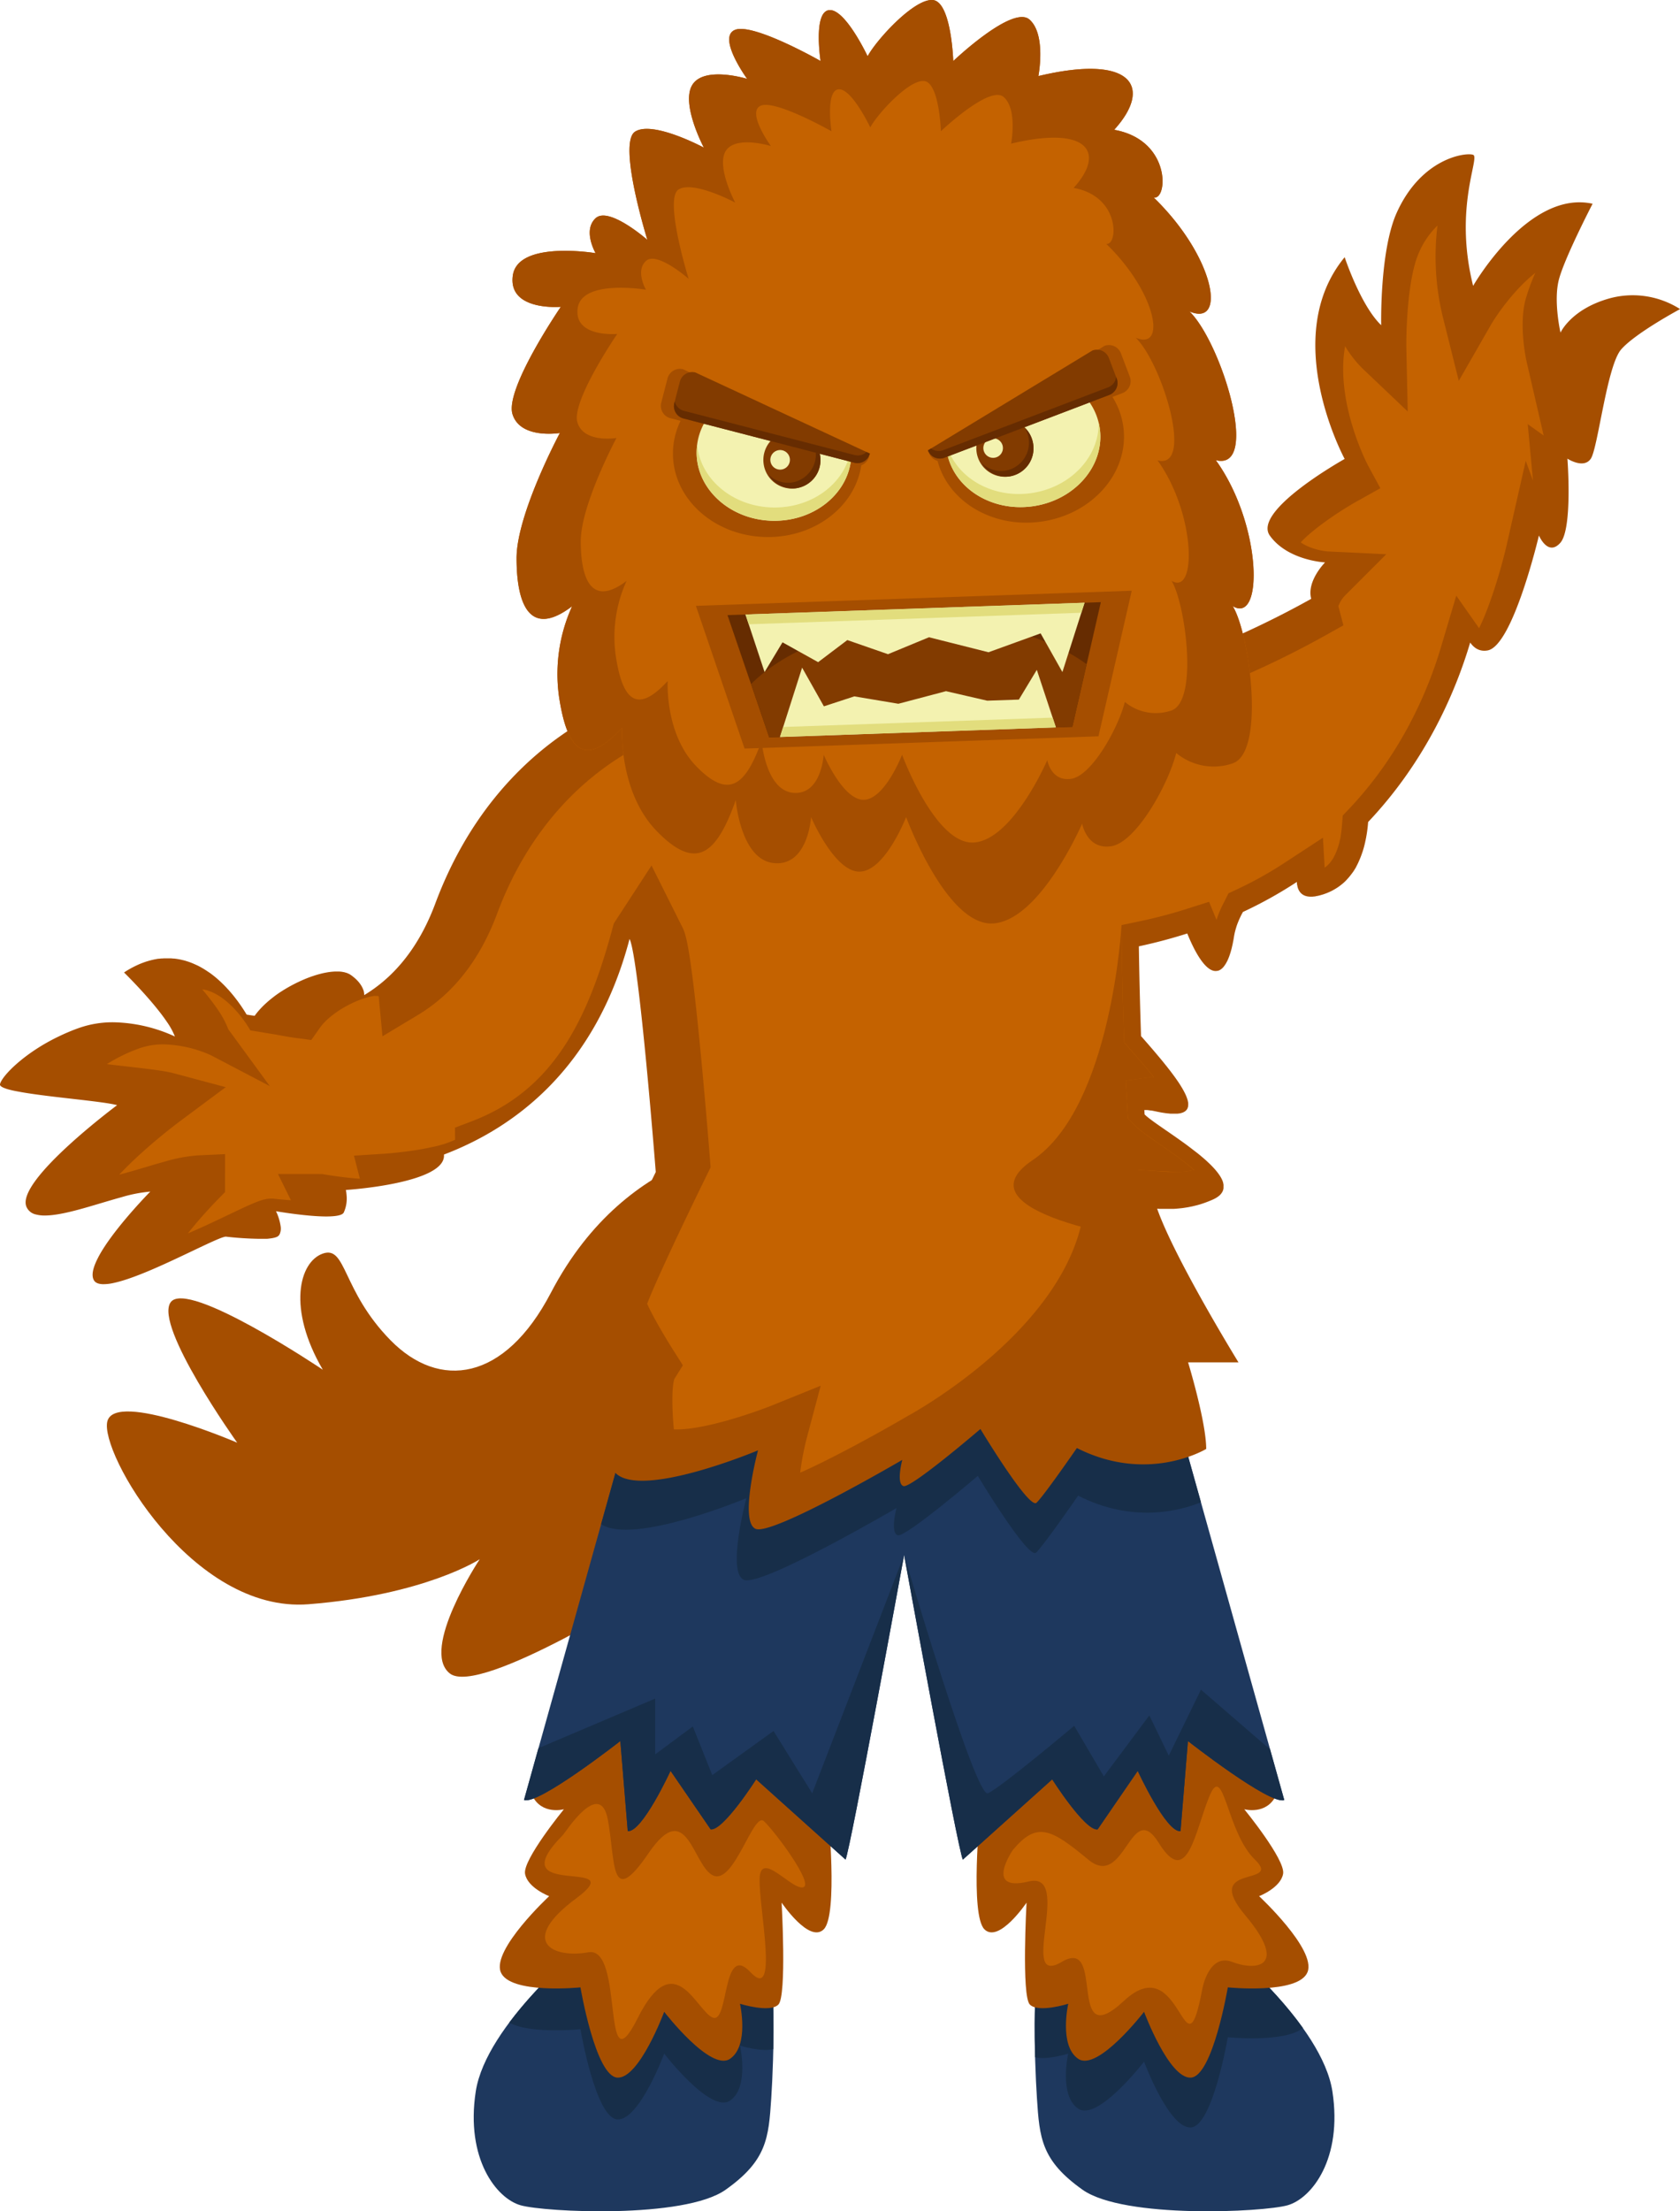 <svg xmlns="http://www.w3.org/2000/svg" viewBox="0 0 769.47 1012.44"><defs><style>.cls-1,.cls-9{fill:#a54e00;}.cls-2{fill:#1e385e;}.cls-3{fill:#172e49;}.cls-4{fill:#c46200;}.cls-13,.cls-5{fill:#662c01;}.cls-12,.cls-6{fill:#823b00;}.cls-10,.cls-7{fill:#f3f2b0;}.cls-11,.cls-8{fill:#e2dd7d;}.cls-10,.cls-11,.cls-12,.cls-13,.cls-9{fill-rule:evenodd;}</style></defs><g id="Layer_2" data-name="Layer 2"><g id="SCR"><path class="cls-1" d="M349.89,523.32s-61.76,0-97.59,68.61c-21.25,40.7-51.11,44.47-73.45,21.69s-20.15-43.47-31-39.66-16.35,25.2,0,53.17c0,0-62.09-41.74-69.71-30.85s30.5,64.26,30.5,64.26-55.74-24-59.46-9.81,38.76,88,92.13,83.78,78.41-20.61,78.41-20.61S192.27,755.29,206,766.18s94.61-40.3,94.61-40.3Z"/><path class="cls-2" d="M560.55,890.52s45,36.3,49.72,67.08-9.47,48.93-20.51,52.09-75,6.31-93.92-7.1-19.71-23.68-20.9-41.83-2.65-62.35,3.6-73.4S560.55,890.52,560.55,890.52Z"/><path class="cls-3" d="M560.55,890.52s-75.76-14.21-82-3.16c-4.59,8.12-5,34.12-4.46,54.54,5.38,1.44,15.17-1.63,15.17-1.63s-4.35,19.14,4.57,25.19S524,943.94,524,943.94s11.38,30.64,21.41,30.13,16.94-41.31,16.94-41.31,26.08,2.64,34.4-4.25C581.89,907.74,560.55,890.52,560.55,890.52Z"/><path class="cls-1" d="M563.71,784.25s25.16,28.56,20.76,37.75-14.56,6.38-14.56,6.38,18.87,23.07,17.78,29.52-11,10.27-11,10.27,26.17,24.32,22.21,34.69-36.54,7.07-36.54,7.07-6.91,40.81-16.94,41.32S524,921.11,524,921.11s-21.23,27.58-30.15,21.53-4.57-25.2-4.57-25.2-13.73,4.31-17.6.34-1.5-46.65-1.5-46.65-12.7,18.84-19.31,12.2-2-53.36-2-53.36S488,716.2,563.71,784.25Z"/><path class="cls-2" d="M267.62,890.52s-45,36.3-49.72,67.08,9.47,48.93,20.52,52.09,75,6.31,93.92-7.1,19.7-23.68,20.9-41.83,2.64-62.35-3.6-73.4S267.62,890.52,267.62,890.52Z"/><path class="cls-3" d="M267.62,890.52s-19.68,15.89-34.38,35.56c9.74,5.35,32.62,3,32.62,3s6.91,40.8,16.94,41.31,21.41-30.13,21.41-30.13,21.23,27.57,30.15,21.52,4.57-25.19,4.57-25.19,9.89,3.1,15.25,1.6c.41-19.76-.23-43.23-4.54-50.87C343.39,876.31,267.62,890.52,267.62,890.52Z"/><path class="cls-1" d="M264.47,784.25S239.31,812.81,243.71,822s14.56,6.38,14.56,6.38-18.88,23.07-17.79,29.52,11.05,10.27,11.05,10.27-26.18,24.32-22.21,34.69,36.54,7.07,36.54,7.07,6.91,40.81,16.94,41.32,21.41-30.14,21.41-30.14,21.23,27.58,30.15,21.53,4.56-25.2,4.56-25.2,13.74,4.31,17.61.34S358,871.13,358,871.13s12.71,18.84,19.31,12.2,2-53.36,2-53.36S340.2,716.2,264.47,784.25Z"/><path class="cls-2" d="M529.49,614.35H298.69L240,824.14c6.53,2.45,44.12-27,44.12-27l3.4,41.23c6.53.82,19.6-27.57,19.6-27.57l18.37,26.78c5.72.82,20.85-22.91,20.85-22.91l40.93,36.75C389.4,847.36,414.09,712,414.09,712S438.77,847.36,441,851.44l40.93-36.75S497,838.42,502.73,837.6l18.37-26.78s13.07,28.39,19.6,27.57l3.4-41.23s37.59,29.43,44.12,27Z"/><path class="cls-3" d="M550.06,687.82l-20.57-73.47H298.69l-23.38,83.5c14.72,9.8,66.53-11.91,66.53-11.91s-9.07,34-1.14,37.39,69.9-32.86,69.9-32.86-3,11.33.56,12.46,36.68-27.19,36.68-27.19,23.18,38.53,26.73,35.13,19.24-26.07,19.24-26.07C518.88,697.51,540.42,691.74,550.06,687.82Z"/><path class="cls-1" d="M737.61,136.5c-18,4.87-22.87,15.79-22.87,15.79s-3.26-14.13-.81-24,15.51-35,15.51-35c-29.4-6.55-54.72,37.59-54.72,37.59-9-35.94,3.27-58.81,0-60s-23.65,1.35-35,26.53c-7.85,17.45-7.11,51.48-7.11,51.48-9.42-9-16.73-31.13-16.73-31.13-30.22,36.69,0,92.37,0,92.37s-42.47,23.68-34.26,35.12,25.28,12.25,25.28,12.25-8.54,8.55-6.34,16.67c-56.19,31.4-167.84,76.22-307.65,44.77,0,0-64,15.53-93.53,94.73-8,21.47-19.95,34.36-32.58,41.95a.09.09,0,0,0,0,0,3,3,0,0,0,0-.42.5.5,0,0,0,0-.12c0-.13,0-.25-.06-.38a1.24,1.24,0,0,0,0-.16c0-.11-.05-.23-.08-.34a1.46,1.46,0,0,0,0-.2c0-.11-.06-.22-.1-.33a1.66,1.66,0,0,1-.06-.21c-.05-.11-.08-.22-.12-.33s-.07-.15-.1-.23l-.13-.33a1.63,1.63,0,0,1-.11-.23l-.16-.33c-.05-.08-.09-.17-.13-.25l-.19-.33-.15-.25-.22-.33a2.33,2.33,0,0,0-.17-.26c-.08-.11-.16-.23-.25-.34l-.2-.26c-.08-.12-.18-.22-.27-.34s-.15-.17-.23-.26-.2-.23-.31-.34l-.25-.27-.35-.35-.26-.25-.43-.38-.26-.23-.53-.42-.23-.18c-.26-.2-.53-.41-.83-.61h0c-.27-.18-.55-.34-.85-.5l-.33-.14c-.21-.09-.42-.19-.64-.26l-.43-.13-.64-.19-.49-.09-.66-.12-.54-.06-.7-.06-.59,0h-1.35l-.76.05-.66.05-.79.09-.68.09-.82.14-.71.13-.83.17-.74.17-.85.22-.76.2-.86.25-.78.24-.86.29c-.27.09-.54.17-.8.27l-.86.31c-.76.29-1.54.59-2.31.92l-.14.06-1,.44-.67.3c-.34.15-.66.31-1,.47l-.7.33-1,.51-.69.35-1,.54-.67.37-1,.57-.64.38-1,.6c-.2.14-.41.27-.62.4l-1,.64-.6.4-.95.67-.56.41c-.31.23-.63.47-.93.71l-.53.41-.91.73-.49.41c-.3.26-.6.51-.9.78l-.41.38c-.31.27-.61.55-.9.83l-.33.32c-.31.31-.62.61-.91.92l-.15.16a33.62,33.62,0,0,0-3,3.6c-1.4-.18-2.63-.38-3.68-.57h0l-.1-.17-.23-.39-.14-.21-.22-.38-.16-.23-.24-.39-.15-.24-.33-.5-.09-.15-.45-.67-.1-.14-.37-.56a1.88,1.88,0,0,1-.16-.23c-.12-.16-.23-.32-.34-.49a2.48,2.48,0,0,1-.19-.26l-.36-.5-.17-.24c-.17-.22-.33-.44-.49-.67l-.07-.08-.59-.78a1.15,1.15,0,0,0-.14-.17c-.15-.21-.31-.41-.47-.61l-.19-.24-.45-.56a2.43,2.43,0,0,1-.2-.25l-.5-.59-.18-.21c-.45-.54-.93-1.08-1.41-1.62l-.17-.17-.57-.63-.23-.24-.55-.57-.24-.25-.6-.59-.2-.2c-.54-.53-1.1-1.05-1.67-1.57l-.22-.19-.64-.56-.29-.25-.61-.51-.29-.24-.69-.54-.23-.18-.95-.71h0l-1-.67-.27-.18-.71-.48-.33-.2-.7-.44-.32-.19-.8-.46-.24-.14-1.06-.57-.12-.05c-.31-.16-.63-.32-1-.47l-.33-.15-.77-.34-.37-.16-.77-.31-.37-.14-.89-.32-.26-.08-1.17-.37-.21-.05c-.32-.09-.65-.18-1-.25l-.38-.1-.83-.18-.43-.08-.83-.14-.41-.06-1-.13-.24,0c-.42,0-.85-.08-1.28-.1H78c-.33,0-.66,0-1,0h-.44l-.88,0-.46,0-.91.06-.44,0-1.14.13-.21,0c-.46.06-.91.14-1.37.23l-.38.07-1,.22-.48.12-.94.25-.51.15c-.33.09-.65.2-1,.3l-.46.16-1.31.47-.14.06c-.48.19-1,.39-1.47.61l-.43.19-1.06.5-.53.26-1,.52-.55.3-1.06.6-.47.28c-.51.31-1,.63-1.54,1,0,0,7.66,7.47,14.3,15.56,2,2.43,3.89,4.91,5.47,7.26a32.24,32.24,0,0,1,3.51,6.48,70.22,70.22,0,0,0-27.84-6.5,46.32,46.32,0,0,0-15.65,2.45c-2,.68-3.88,1.42-5.73,2.22-1.23.52-2.44,1.07-3.61,1.64C11.41,481.84.86,492.58,0,496.4c-.13.57.46,1.11,1.6,1.61a18.21,18.21,0,0,0,2.12.74c1.25.36,2.77.7,4.49,1l1.78.33c13.55,2.37,36.81,4.1,43.66,5.92,0,0-46.29,34.42-41.58,46.42a6,6,0,0,0,4.29,3.61,15.79,15.79,0,0,0,4.27.5,32.06,32.06,0,0,0,3.41-.22c6.6-.74,15-3.29,23.15-5.72,2.23-.66,4.43-1.31,6.57-1.92l2.12-.59a65.19,65.19,0,0,1,12.95-2.5s-13.47,13.65-21.17,25.56c-1.1,1.7-2.09,3.37-2.9,5-2.15,4.23-3.07,7.89-1.69,10.12.69,1.12,2.07,1.64,4,1.71a21.08,21.08,0,0,0,5.06-.58c7.08-1.52,17.08-5.79,26.4-10.11,11.87-5.49,22.64-11,24.9-11.08a151.68,151.68,0,0,0,15.45,1l2,0,1,0c.64,0,1.24-.09,1.8-.16l.81-.11a13.88,13.88,0,0,0,1.42-.31c.21-.06.41-.12.59-.19a2.7,2.7,0,0,0,1.2-.76,3.22,3.22,0,0,0,.42-.66,6.39,6.39,0,0,0,.45-3.34,24,24,0,0,0-2.15-7.1s13.59,2.36,22.82,2.4c4.2,0,7.5-.44,8.21-1.82a15.51,15.51,0,0,0,1.26-8.22,16.94,16.94,0,0,0-.3-2.1s6.24-.39,14.07-1.55c3.25-.48,6.79-1.1,10.27-1.88,10.43-2.33,20.32-6.09,20.6-12,0-.27,0-.53,0-.79,31.9-12.13,69.31-39.05,85-98.71,4.36,8.71,12,106.73,12,106.73s-30.5,62.08-30.5,67.52,15.25,29.41,15.25,29.41c-5.44,8.71-3.19,40.86-3.19,40.86,12,12,65.27-10.37,65.27-10.37s-8.72,32.67-1.09,35.94,67.17-31.58,67.17-31.58-2.92,10.89.55,12,35.24-26.14,35.24-26.14,22.28,37,25.7,33.76,18.48-25.05,18.48-25.05c32.73,16.59,59.23.42,59.23.42,0-12.4-8.29-39.63-8.29-39.63h23.08S538.11,576.48,530,553.42c.42,0,.84.06,1.26.07l.56,0,1.23,0h.29c.76,0,1.53,0,2.31,0l.89,0,1,0,1.23-.08,1.19-.11,1.34-.14.82-.11,1.41-.22.62-.1,1.95-.39.63-.15,1.55-.38.58-.16c.68-.19,1.35-.39,2-.62l.41-.14c.57-.19,1.13-.4,1.7-.62l.57-.22q1-.4,2.07-.87c.35-.16.67-.33,1-.5l.27-.15.6-.38.26-.18a6.11,6.11,0,0,0,.55-.42l.17-.13c.21-.19.41-.39.59-.58a1.34,1.34,0,0,1,.11-.14,5.58,5.58,0,0,0,.37-.48c0-.06.09-.13.14-.2s.17-.3.25-.45.07-.13.09-.19a4.27,4.27,0,0,0,.24-.65h0a5.47,5.47,0,0,0,.14-.68c0-.07,0-.14,0-.2s0-.34,0-.52v-.22a5.07,5.07,0,0,0,0-.56,1,1,0,0,0,0-.17,7,7,0,0,0-.16-.74.65.65,0,0,0,0-.13c-.06-.21-.13-.42-.2-.63l-.09-.23c-.07-.19-.16-.39-.25-.58a2,2,0,0,0-.1-.21c-.13-.26-.26-.52-.41-.78h0c-.16-.27-.32-.54-.5-.82l-.13-.19-.44-.63-.17-.24-.52-.67-.12-.15c-.23-.29-.47-.57-.72-.86l-.07-.08-.68-.77-.21-.21c-.2-.23-.42-.45-.64-.67l-.19-.2c-.58-.58-1.19-1.16-1.82-1.75l-.16-.15-.81-.73-.22-.2-.88-.76-.12-.1c-.7-.6-1.42-1.19-2.16-1.79l-.18-.14-1-.77-.16-.12-2.34-1.8h0l-1.16-.87-.1-.08c-5.54-4.08-11.28-7.86-15.25-10.73l-.07-.05-.58-.43-.14-.1c-.57-.42-1.1-.82-1.57-1.19l-.13-.11-.37-.3-.19-.15-.33-.28-.15-.14c-.24-.21-.46-.41-.65-.6l-.12-2,.29,0h.7l.36,0,.64.07.32.05.53.08.36,0,.65.12.35.07,1.11.23c.86.19,1.68.35,2.45.49l.75.12,1.46.22.8.09c.4,0,.8.09,1.17.11l.75,0,1,0c.25,0,.46,0,.68,0s.58,0,.83,0l.61-.08c.23,0,.47-.06.69-.11l.51-.14c.2-.06.4-.11.57-.18a4.28,4.28,0,0,0,.43-.2c.15-.08.31-.15.45-.24l.34-.25a3.39,3.39,0,0,0,.34-.31,2.34,2.34,0,0,0,.25-.3,3.9,3.9,0,0,0,.25-.36l.17-.36c0-.14.1-.27.14-.42s.06-.27.09-.41,0-.3.05-.47a3.38,3.38,0,0,0,0-.45,4.53,4.53,0,0,0,0-.52c0-.17,0-.34-.07-.51s-.07-.37-.11-.57-.09-.36-.15-.54-.12-.41-.2-.62-.13-.39-.21-.59l-.27-.66c-.09-.21-.18-.42-.28-.63s-.23-.47-.35-.7l-.34-.67-.41-.74c-.13-.24-.26-.47-.41-.71s-.31-.52-.47-.78l-.46-.74-.53-.82-.52-.77-.59-.85-.56-.8c-.21-.29-.43-.58-.64-.88l-.62-.83-.68-.91-.66-.86-.73-.93c-.23-.3-.45-.59-.7-.89s-.5-.62-.75-.93l-.75-.94-.75-.91-.83-1-.71-.84-.92-1.1-.63-.74c-2-2.36-4.12-4.79-6.3-7.26-.77-22.58-1-41.1-1-41.1,7.77-1.66,15.14-3.65,22.17-5.88,2.85,7,5.55,11.62,8,14.31h0c1.9,2.07,3.67,3,5.28,2.86h.09a5.48,5.48,0,0,0,.56-.1l.16,0a5.27,5.27,0,0,0,.51-.19l.2-.1c.15-.08.31-.16.46-.26l.21-.15c.15-.11.29-.22.44-.35s.13-.14.2-.2.28-.27.42-.43l.19-.24a11.43,11.43,0,0,0,1.23-1.87l.27-.49c.09-.17.17-.36.26-.54l.27-.6c.08-.19.15-.39.23-.59l.27-.68c.06-.2.14-.41.21-.62s.17-.51.25-.77.14-.43.2-.65l.24-.86.18-.67c.08-.32.15-.65.23-1l.15-.65c.08-.38.17-.79.24-1.19,0-.19.08-.37.11-.55.12-.6.22-1.22.32-1.86v0c.09-.59.21-1.18.34-1.76,0-.18.08-.37.13-.55.1-.43.21-.86.34-1.28.05-.18.1-.36.16-.54q.25-.87.57-1.71c0-.07.05-.13.07-.2.19-.5.4-1,.61-1.51.08-.2.18-.4.26-.59.17-.39.35-.76.53-1.14.1-.2.19-.39.28-.59.26-.51.54-1,.82-1.54,0,0,0,0,0,0A194.54,194.54,0,0,0,594,403.79c0,.17,0,.34,0,.51s0,.33.05.49,0,.31.08.47.06.33.1.49.07.29.11.43.09.32.14.48.11.26.16.4l.19.43q.11.19.21.36c.08.14.16.27.25.4a2.51,2.51,0,0,0,.25.32c.1.12.2.24.31.35l.3.28.37.29.36.22a3.09,3.09,0,0,0,.44.24,3.89,3.89,0,0,0,.41.17l.52.17.46.11a6,6,0,0,0,.61.09l.52.05c.22,0,.46,0,.7,0s.37,0,.57,0,.54-.05.81-.08.41,0,.62-.08.63-.12.95-.19.42-.08.64-.14c.37-.09.77-.21,1.17-.33.2-.06.39-.1.6-.17.61-.2,1.25-.43,1.93-.7h0c.81-.32,1.58-.68,2.33-1.06l.68-.38c.51-.28,1-.58,1.5-.9.22-.14.45-.29.67-.45.5-.35,1-.71,1.46-1.1.14-.12.3-.23.45-.36.6-.51,1.16-1,1.7-1.59l.38-.43c.41-.43.8-.87,1.17-1.33l.48-.61q.49-.64,1-1.32l.4-.59c.4-.62.79-1.25,1.14-1.89a.21.21,0,0,0,0-.06c.37-.67.71-1.36,1-2,.08-.2.17-.4.26-.61.24-.51.45-1,.66-1.54.09-.22.17-.43.25-.65.22-.57.43-1.16.62-1.74l.14-.39c.23-.74.45-1.47.65-2.21l.06-.24c.17-.65.33-1.31.48-2,0-.16.07-.31.1-.47.13-.62.25-1.23.37-1.85,0-.1,0-.2.05-.3.4-2.26.65-4.43.8-6.42h0c26.94-28.46,40.3-60.44,46.74-82.17,1.82,2.6,4.38,4.26,8,3.61,11.62-2.1,23.49-52.63,23.49-52.63s4.09,9.8,9.8,3.35S717.91,210,717.91,210s7.45,4.89,10.72,0,7.35-42.48,13.88-50,27-18.48,27-18.48A40.32,40.32,0,0,0,737.61,136.5Z"/><path class="cls-4" d="M366.49,674.27a127.58,127.58,0,0,1,3.27-16.8l6.13-23-22.06,8.92c-7.64,3.08-30.38,11.07-43.72,11.07-.54,0-1,0-1.46,0-1-10.19-.92-20.22.27-23.19l3.84-6.15-4-6.32c-5.29-8.31-10.52-17.61-12.35-21.84,3.15-8.51,15.91-35.71,27.62-59.55l1.43-2.92-.25-3.25c0-.23-1.87-23.89-4.2-48.27-4.91-51.32-7.08-55.66-8.52-58.53l-14.08-28.17-17.3,26.58c-11.35,43.06-27.08,76.08-65,90.52l-7.73,2.94.05,5.54a46.74,46.74,0,0,1-10.47,3.33c-2.72.61-5.75,1.16-9,1.64-6.88,1-12.46,1.39-12.51,1.39l-14.33.92,2.72,10.57c-5.81-.37-12.87-1.4-16.31-2l-1-.17H127.32l5.93,12c-3.06-.19-5.93-.48-7.48-.66l-.69-.09h-.94c-3.93.08-7.51,1.71-19.34,7.34-2.9,1.39-6.06,2.9-9.31,4.4-1.83.85-5.42,2.51-9.43,4.19,6.2-7.88,13.22-15.06,13.61-15.45l3.4-3.47V528.43L90.62,529a71,71,0,0,0-15,2.8l-2.16.6c-2.11.6-4.28,1.24-6.46,1.89l-.78.24c-3.94,1.17-7.94,2.36-11.6,3.29,6.73-7.24,17.75-17,29.05-25.39l19.72-14.66-23.73-6.35c-4.13-1.11-10.94-1.92-21.73-3.15-3-.34-6.09-.69-9-1.05a79,79,0,0,1,7.54-4.17c1-.48,2-.93,3-1.36,1.55-.67,3.14-1.28,4.71-1.83a32.62,32.62,0,0,1,10.72-1.69h.31a56.12,56.12,0,0,1,21.44,5l26.92,14.1-19-26a41.6,41.6,0,0,0-4.67-8.79c-1.6-2.39-3.6-5-5.94-7.9-.44-.54-.89-1.07-1.34-1.6l.49.08.28,0,.72.17c.09,0,.66.17.66.17l.57.18.84.3.76.3.65.29.57.27.12.07.17.09c.15.07.72.39.72.39l.65.37.79.5.6.4.7.49c.24.17.47.35.69.52l.82.65.69.57.62.55c.43.39.84.78,1.24,1.17l.84.83.58.62.43.46-.08-.09.21.23c.36.4.73.82,1.08,1.24l.66.79.54.66.45.58.58.77,1.08,1.5.15.21-.1-.16.61.91,1,1.58.16.26-.1-.15.31.49.25.52,12.15,2,4.62.84c1.3.23,2.68.44,4.08.63l7.1.94,4.14-5.84a21.41,21.41,0,0,1,1.8-2.16l.18-.19.76-.76-.06.06.65-.61.34-.31.65-.56.36-.3.75-.6.29-.23.7-.52.47-.34.69-.5,1.17-.78.5-.32.77-.47L158,461l1.3-.71s1.08-.56,1.3-.66l1.3-.63,1.42-.62c.58-.25,1.17-.48,1.75-.69l.65-.25,1.19-.4,1.19-.35,1.11-.29,1-.22.47-.09.48-.07.42-.06L172,456l.34,0,.61,0h.19l.27.25.06.07,1.7,18.16,16.19-9.73c16.27-9.78,28.47-25.36,36.27-46.29,22.73-61,68.14-79.21,79-82.78a430,430,0,0,0,91.17,9.89c92.12,0,164.73-29.77,209.42-54.74l8.09-4.52L613,277.56a13.62,13.62,0,0,1,2.94-4.8l19-19-26.8-1.28c-2.17-.14-8.19-1.19-12.38-4.14,4.39-4.91,15.45-13.06,26.22-19.08l10.25-5.73-5.6-10.31c-.18-.35-15.17-28.74-10.55-54.74a51,51,0,0,0,8,10.26l20.68,19.67-.61-28.53c-.17-8.35.53-32.59,5.78-44.28a38.07,38.07,0,0,1,8.46-12.32A116.54,116.54,0,0,0,661,145.76l7.15,28.62,14.68-25.59c3-5.15,11-16.5,20.38-23.87a90.57,90.57,0,0,0-4.6,12.66c-2.95,11.92.35,26.92.74,28.6l7.68,33.22-7.3-5.19s2.4,25.75,2.4,25.8l-3.32-9L690,249.89c-3.47,14.74-8.61,29.89-12.56,37.73L667,272.73l-7,23.54c-5.83,19.67-17.87,48.48-42.08,74.06L615,373.39l-.32,4.21c-.13,1.72-.33,3.4-.61,5l0,.29c-.08.4-.17.87-.27,1.34l-.07.32c-.11.5-.23,1-.35,1.45l-.06.23,0-.08,0,.06c-.14.52-.29,1-.46,1.57l-.12.34-.39,1.11-.18.45c-.13.32-.27.66-.42,1l-.19.42c-.17.37-.37.76-.58,1.14l0,.09c-.24.44-.47.81-.71,1.17l-.24.35c-.15.22-.33.47-.52.72l-.25.32c-.2.24-.39.46-.6.68s-.19.22-.29.32a8.51,8.51,0,0,1-.63.59l-.34.27c-.23.19-.45.36-.69.53l0,0-.78-13.73L588.57,394.9a174.54,174.54,0,0,1-22.13,12.35L562.66,409l-1.74,3.52c-.3.55-.59,1.11-.87,1.67-.13.24-.25.5-.38.77s-.43.9-.64,1.37l-.32.75c-.28.64-.53,1.27-.77,1.9l-.07.21c-.27.71-.49,1.36-.69,2l-3.4-8.3-10.44,3.32c-6.61,2.09-13.39,3.9-20.16,5.35l-9.5,2,.1,9.71c0,.18.2,18.15.94,39.71l.15,4.25,2.81,3.19c2,2.32,4,4.61,5.91,6.82l2.08,2.47,1.45,1.76,1.34,1.66h-.22l-.49,0c-.5,0-.92.07-1.28.12l-10.91,1.5.8,12.89.28,4.48,3.17,3.18c.34.33.73.69,1.16,1.07l.21.19.81.68.6.48c.55.43,1.16.9,1.82,1.39l.25.18-.12-.09.83.61-.11-.08c1.63,1.18,3.57,2.52,5.67,4,2.77,1.91,5.9,4.08,8.87,6.27l1.43,1.07c.6.45,1.18.9,1.76,1.35l1.15.91c.59.47,1.2,1,1.79,1.48l1,.85-.29.07c-.43.1-.91.19-1.38.28l-.44.07-1,.16-.61.08-1,.11-.9.07-1,.07-.77,0-.67,0h-2l-.9,0-.42,0c-.38,0-.7,0-1-.06l-17.95-1.2-19.83,16c-5.38,56.43-81,97-81,97C398.65,658.31,378.28,669.14,366.49,674.27Z"/><path class="cls-4" d="M375.83,27.93s-31-17.67-39.23-14.23,5.6,22.42,5.6,22.42-19.39-6-25,2.58,5.17,28.89,5.17,28.89-23.28-12.5-31.47-7.33,5.6,49.57,5.6,49.57-17.67-15.52-23.71-9.91,0,16,0,16-35.77-6-37.93,10.34,22,14.23,22,14.23-25.71,37.5-22.13,49.14,21.7,8.62,21.7,8.62-19.84,37.07-19.84,57.33,5.61,37.07,25.44,22a75,75,0,0,0-6,41.38c3.46,22.85,10.78,34.06,28.89,14.23,0,0-1.73,29.31,15.95,47.42S328,391.75,337,366.32c0,0,2.15,27.59,17.67,28.88s16.81-21.12,16.81-21.12,10.78,25.43,22.41,25,21.13-25,21.13-25,18.54,50.43,40.09,48.71,40.52-45.69,40.52-45.69,2.16,12.07,13.36,10.34,25.87-27.59,29.75-42.67a26.84,26.84,0,0,0,25.86,4.74c15.09-5.17,7.76-59.49,0-72,14.23,8.62,13.36-37.5-7.76-66.82,20.69,5.18,2.59-53.88-12.07-68.11,17.25,7.33,11.64-25-16.38-52.16,6.47,1.3,8.19-26.29-18.1-31C528,40,518.91,24.48,475.6,34.83c0,0,3.69-19-4.07-25.87s-34.92,19-34.92,19S435.75.55,427.13,0s-25.86,18.44-29.75,25.76c0,0-10.34-22-17.67-21.12S375.83,27.93,375.83,27.93Z"/><path class="cls-1" d="M556.88,210.7c20.69,5.18,2.59-53.88-12.07-68.11,17.24,7.33,11.64-25-16.38-52.16,6.47,1.3,8.19-26.29-18.1-31C528,40,518.91,24.48,475.6,34.83c0,0,3.69-19-4.07-25.87s-34.92,19-34.92,19S435.75.55,427.13,0s-25.86,18.44-29.74,25.76c0,0-10.35-22-17.68-21.12s-3.88,23.28-3.88,23.28-31-17.67-39.23-14.23,5.6,22.42,5.6,22.42-19.39-6-25,2.58,5.18,28.89,5.18,28.89-23.28-12.5-31.47-7.33,5.6,49.57,5.6,49.57-17.67-15.52-23.71-9.91,0,16,0,16-35.77-6-37.93,10.34,22,14.23,22,14.23-25.71,37.5-22.13,49.14,21.7,8.62,21.7,8.62-19.84,37.07-19.84,57.33,5.61,37.07,25.44,22a75,75,0,0,0-6,41.38c3.46,22.85,10.78,34.06,28.89,14.23,0,0-1.73,29.31,15.95,47.42S328,391.75,337,366.32c0,0,2.15,27.59,17.67,28.88s16.81-21.12,16.81-21.12,10.78,25.43,22.41,25,21.13-25,21.13-25,18.54,50.43,40.09,48.71,40.52-45.69,40.52-45.69,2.16,12.07,13.36,10.34,25.87-27.59,29.75-42.67a26.84,26.84,0,0,0,25.86,4.74c15.09-5.17,7.76-59.49,0-72C578.87,286.14,578,240,556.88,210.7ZM536.53,325.3a22.15,22.15,0,0,1-21.33-3.92c-3.2,12.45-15.28,33.78-24.53,35.2s-11-8.53-11-8.53S464,384.31,446.23,385.73s-33.06-40.17-33.06-40.17-7.82,20.26-17.42,20.62-18.48-20.62-18.48-20.62S376.2,364.05,363.41,363s-14.58-23.82-14.58-23.82c-7.47,21-15.29,26.66-29.86,11.73s-13.16-39.1-13.16-39.1c-14.93,16.35-21,7.11-23.81-11.73a61.72,61.72,0,0,1,5-34.13c-16.36,12.44-21-1.42-21-18.13s16.35-47.28,16.35-47.28-14.93,2.49-17.88-7.11,18.24-40.53,18.24-40.53-19.91,1.78-18.13-11.73,31.28-8.53,31.28-8.53-5-8.53,0-13.16,19.55,8.18,19.55,8.18S304,91,310.79,86.76s25.95,6,25.95,6S327.86,76.1,332.48,69s20.61-2.13,20.61-2.13-11.37-15.64-4.62-18.48S380.83,60.1,380.83,60.1,378,41.61,384,40.9,398.6,58.32,398.6,58.32c3.2-6,17.42-21.68,24.52-21.24s7.83,23,7.83,23,22.4-21.33,28.79-15.64,3.36,21.33,3.36,21.33c35.71-8.54,43.22,4.26,28.64,20.26,21.68,3.91,20.26,26.66,14.93,25.6,23.11,22.39,27.73,49,13.51,43,12.09,11.73,27,60.43,10,56.17,17.42,24.17,18.13,62.21,6.4,55.1C542.93,276.24,549,321,536.53,325.3Z"/><polygon class="cls-1" points="503.12 337.12 341.02 342.74 318.73 277.39 518.36 270.47 503.12 337.12"/><polygon class="cls-5" points="491.15 332.79 352.31 337.61 333.2 281.63 504.21 275.7 491.15 332.79"/><path class="cls-6" d="M497.71,304.12c-17.5-12.78-44.94-20.48-75.52-19.42C388.85,285.86,360,297.16,344,313.2l8.33,24.41,138.84-4.82Z"/><polygon class="cls-7" points="341.45 281.35 350.19 307.71 358.4 294.09 374.72 303.17 388.09 293.06 406.72 299.53 425.49 291.77 452.75 298.64 476.62 289.99 486.6 307.71 496.74 275.96 341.45 281.35"/><polygon class="cls-8" points="342.93 285.83 495.27 280.55 496.74 275.96 341.45 281.35 342.93 285.83"/><polygon class="cls-7" points="483.61 333.05 474.88 306.69 466.66 320.31 452.17 320.81 433.29 316.46 411.47 322.22 391.28 318.84 377.36 323.4 367.38 305.69 357.25 337.44 483.61 333.05"/><polygon class="cls-8" points="482.13 328.57 358.71 332.85 357.25 337.44 483.61 333.05 482.13 328.57"/><path class="cls-4" d="M257.92,840.06c.94-.94,16.93-26.13,20.5-6.83s.89,41.24,18.71,15.15,20.19,6.53,29.7,10.39,18.21-29.4,23.06-24.94,23.27,29.1,17.92,30.29-19.6-17.36-19.9-3.78S356.83,917,343.76,903s-9.81,23.46-17.23,20.79S309,890.23,292.08,924s-5.94-33.11-22.57-30.14-32.08-5.05-5.65-24.65S227.63,870.65,257.92,840.06Z"/><path class="cls-4" d="M464,846.89s-13.66,19.61,7.13,14.56-5.35,49,15.14,36.83,1.78,42.76,28.52,17.82,27.62,38.6,35.93-5.65c0,0,3-16.33,13.67-12.17s26.13,2.67,5.93-21.39,17.53-12.88,4.46-25.45S560.56,806.5,554,822.24s-10.1,42.77-23.17,21.68-15.44,21.57-32.37,7.52S475,833.83,464,846.89Z"/><path class="cls-1" d="M540.3,536.6l1-.07.9-.07,1-.11.61-.08,1-.16.44-.07c.47-.09.95-.18,1.38-.28l.29-.07-1-.85c-.59-.5-1.2-1-1.79-1.48l-1.15-.91c-.58-.45-1.16-.9-1.76-1.35L539.8,530c-3-2.19-6.1-4.36-8.87-6.27-2.08-1.43-4-2.76-5.61-3.93l-.78-.57.12.09-.25-.18c-.66-.49-1.27-1-1.82-1.39l-.6-.48-.81-.68-.21-.19c-.43-.38-.82-.74-1.16-1.07l-3.17-3.18-.28-4.48-.79-12.89,10.9-1.5c.36-.05.78-.09,1.28-.12l.49,0h.22l-1.34-1.66-1.45-1.76-2.08-2.47c-1.88-2.21-3.87-4.5-5.91-6.82l-2.81-3.19-.15-4.25c-.74-21.56-.93-39.53-.93-39.71l-.11-9.71s-4.5,83.23-40.73,107.59S525.41,568,525.41,568l-4.28-32.35c4.38.27,11.42.68,19,1Z"/><path class="cls-9" d="M312.54,191.1A34.09,34.09,0,0,0,308.23,207c-.43,21,18.61,38.39,42.53,38.88s43.65-16.12,44.08-37.11C395,203,312.54,191.1,312.54,191.1Z"/><path class="cls-9" d="M307,191.47,391,213.2a5.86,5.86,0,0,0,7.12-4.19l-85.26-39.95a5.87,5.87,0,0,0-7.12,4.19l-2.87,11.1A5.86,5.86,0,0,0,307,191.47Z"/><path class="cls-10" d="M322.59,193.64a27.88,27.88,0,0,0-3.53,13c-.35,17.17,15.23,31.41,34.79,31.81s35.72-13.19,36.06-30.36C390,203.4,322.59,193.64,322.59,193.64Z"/><path class="cls-11" d="M354,232.35c18.35.38,33.69-11.55,35.81-27.21a25.56,25.56,0,0,1,.12,2.91c-.34,17.17-16.49,30.76-36.06,30.36s-35.14-14.64-34.79-31.81a27.88,27.88,0,0,1,.24-2.9C320.79,219.43,335.63,232,354,232.35Z"/><path class="cls-12" d="M364.68,223.54a13.08,13.08,0,1,1,11-14.64A13,13,0,0,1,364.68,223.54Z"/><path class="cls-13" d="M375.67,208.9a13.22,13.22,0,0,0-3.9-7.76,13.11,13.11,0,0,1-9.16,19.8,12.71,12.71,0,0,1-10.5-3.53,12.81,12.81,0,0,0,12.57,6.13A13,13,0,0,0,375.67,208.9Z"/><path class="cls-10" d="M352.87,211.1a4.48,4.48,0,1,0,3.85-5A4.48,4.48,0,0,0,352.87,211.1Z"/><path class="cls-12" d="M313.05,191.6l78.25,20.26a5.84,5.84,0,0,0,7.11-4.19L318.5,170.54a5.84,5.84,0,0,0-7.11,4.19l-2.53,9.76A5.85,5.85,0,0,0,313.05,191.6Z"/><path class="cls-13" d="M391.46,208.35l-78.25-20.26a5.85,5.85,0,0,1-4.18-4.28l-.17.68a5.85,5.85,0,0,0,4.19,7.11l78.25,20.26a5.84,5.84,0,0,0,7.11-4.19l-1.52-.71A5.85,5.85,0,0,1,391.46,208.35Z"/><path class="cls-9" d="M508.52,180.26a33.93,33.93,0,0,1,6,15.29c2.74,20.81-14.27,40.2-38,43.33s-45.17-11.22-47.91-32C427.92,201.21,508.52,180.26,508.52,180.26Z"/><path class="cls-9" d="M514.06,180l-81,30.85a5.85,5.85,0,0,1-7.54-3.38l80.33-49.1a5.86,5.86,0,0,1,7.54,3.38l4.08,10.71A5.86,5.86,0,0,1,514.06,180Z"/><path class="cls-10" d="M498.81,183.89a27.9,27.9,0,0,1,4.94,12.5c2.24,17-11.68,32.9-31.08,35.45s-36.94-9.17-39.18-26.2C432.88,201,498.81,183.89,498.81,183.89Z"/><path class="cls-11" d="M471.88,225.84c-18.2,2.39-34.76-7.78-38.59-23.1a25.85,25.85,0,0,0,.2,2.9c2.24,17,19.78,28.76,39.18,26.2s33.32-18.42,31.08-35.45c-.13-1-.34-1.91-.56-2.85C503.45,209.33,490.08,223.44,471.88,225.84Z"/><path class="cls-12" d="M462.25,218.15a13.09,13.09,0,1,1,11-14.64A13,13,0,0,1,462.25,218.15Z"/><path class="cls-13" d="M473.23,203.51a13.11,13.11,0,0,0-3.9-7.76,13.21,13.21,0,0,1,1.83,5.16,13,13,0,0,1-11,14.64,12.67,12.67,0,0,1-10.5-3.54,12.8,12.8,0,0,0,12.57,6.14A13,13,0,0,0,473.23,203.51Z"/><path class="cls-10" d="M450.43,205.7a4.48,4.48,0,1,0,3.86-5A4.48,4.48,0,0,0,450.43,205.7Z"/><path class="cls-12" d="M508.07,180.82l-75.54,28.76A5.85,5.85,0,0,1,425,206.2l75.33-45.71a5.86,5.86,0,0,1,7.54,3.37l3.58,9.42A5.85,5.85,0,0,1,508.07,180.82Z"/><path class="cls-13" d="M432,206.11l75.54-28.76a5.84,5.84,0,0,0,3.68-4.72l.25.65a5.85,5.85,0,0,1-3.38,7.54l-75.54,28.76A5.85,5.85,0,0,1,425,206.2l1.44-.87A5.84,5.84,0,0,0,432,206.11Z"/><path class="cls-3" d="M354.29,792.54l-28.06,20.2-8.91-22.28L300.1,803.24V777.7l-53.5,22.72h0L240,824.14c6.53,2.45,44.12-27,44.12-27l3.4,41.23c6.53.82,19.6-27.57,19.6-27.57l18.37,26.78c5.72.82,20.85-22.91,20.85-22.91l40.93,36.75C389.4,847.36,414.09,712,414.09,712L372,821.06Z"/><path class="cls-3" d="M550.06,773.62l-14.74,30.21-8.91-18.41-20.83,27.91L492,790.17s-33.86,28.51-39.53,30.89-38.34-109-38.34-109S438.77,847.36,441,851.44l40.93-36.75S497,838.42,502.73,837.6l18.37-26.78s13.07,28.39,19.6,27.57l3.4-41.23s37.59,29.43,44.12,27l-6.57-23.47-1.44-1Z"/></g></g></svg>